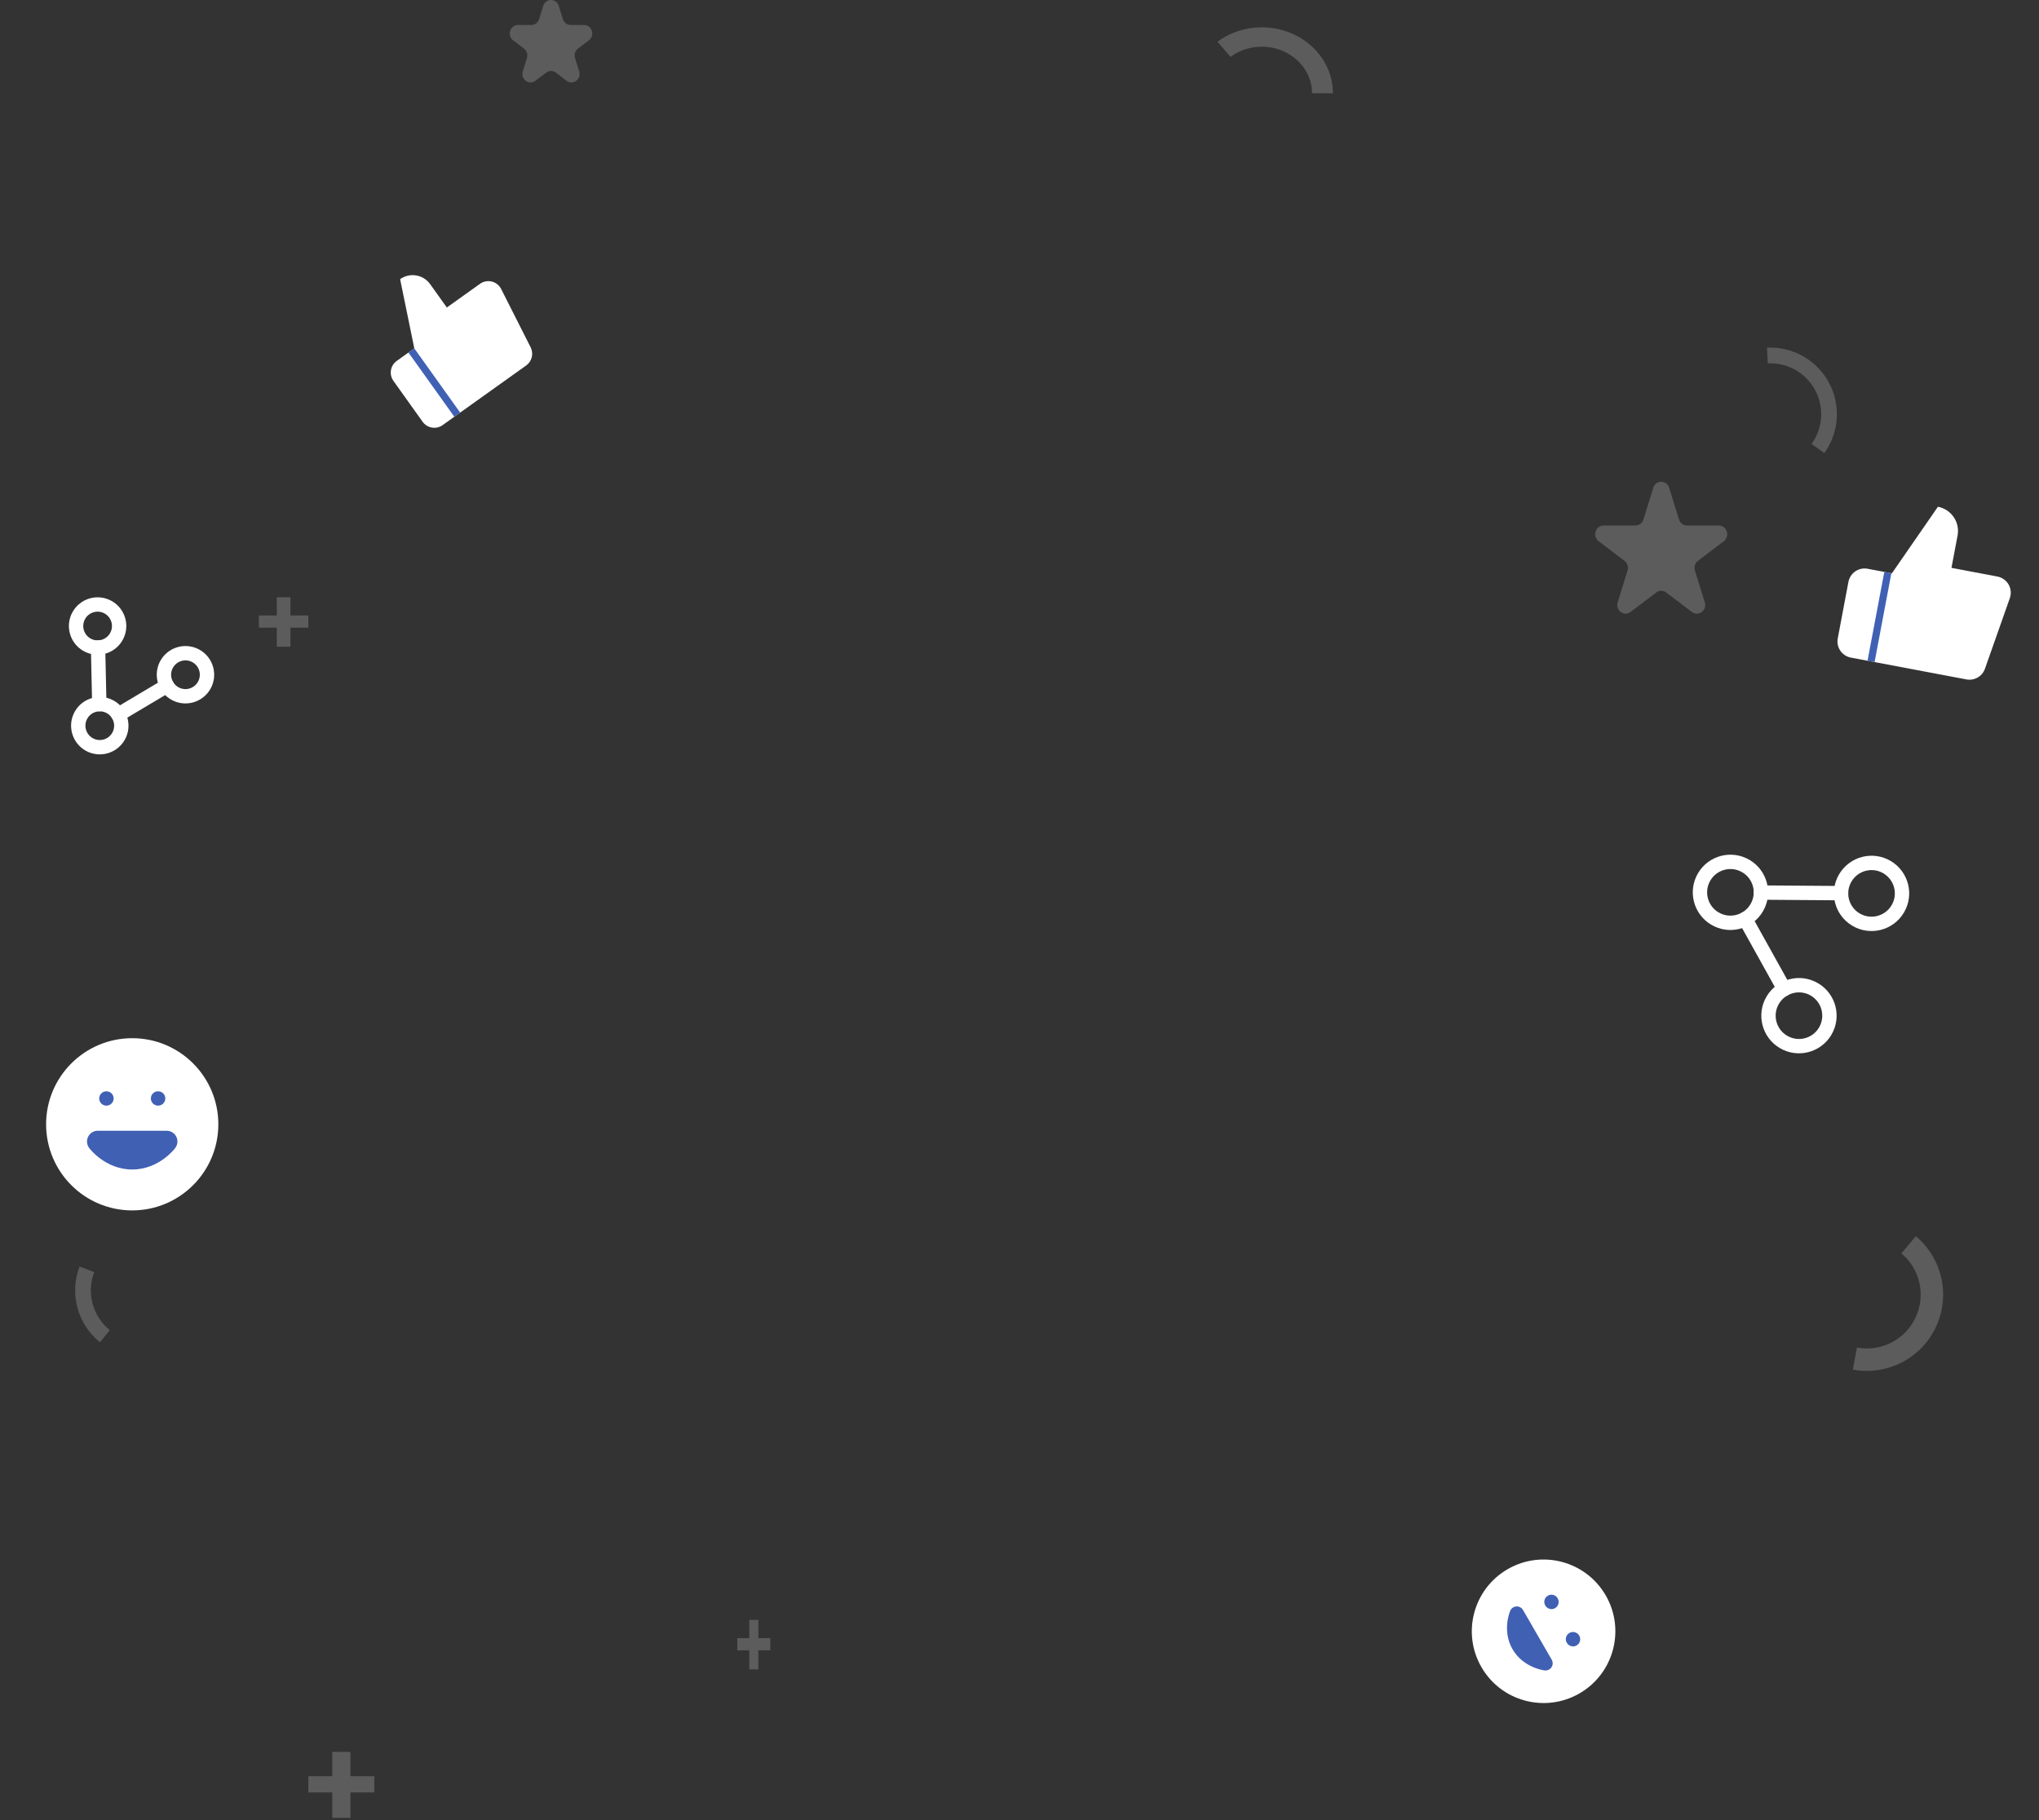 <svg width="112" height="100" viewBox="0 0 112 100" fill="none" xmlns="http://www.w3.org/2000/svg">
<rect x="0" y="0" width="112" height="100" fill="#333333" stroke="none"/>
<g opacity="0.2">
<path fill-rule="evenodd" clip-rule="evenodd" d="M70.507 2.819C70.039 2.61 69.517 2.528 69.001 2.582C68.486 2.636 67.997 2.824 67.591 3.125L66.874 2.291C67.449 1.866 68.142 1.599 68.873 1.523C69.603 1.446 70.343 1.563 71.005 1.859C71.668 2.155 72.227 2.618 72.619 3.196C73.01 3.774 73.218 4.443 73.218 5.125H72.069C72.069 4.643 71.922 4.171 71.646 3.763C71.37 3.356 70.975 3.028 70.507 2.819Z" fill="white"/>
<path fill-rule="evenodd" clip-rule="evenodd" d="M102 74.037C102.643 74.157 103.307 74.061 103.89 73.764C104.472 73.466 104.939 72.984 105.218 72.393C105.497 71.802 105.573 71.135 105.432 70.496C105.292 69.858 104.944 69.284 104.443 68.864L105.234 67.919C105.944 68.514 106.437 69.327 106.636 70.232C106.834 71.137 106.728 72.082 106.332 72.919C105.937 73.757 105.275 74.439 104.45 74.861C103.625 75.282 102.684 75.418 101.774 75.248L102 74.037Z" fill="white"/>
<path fill-rule="evenodd" clip-rule="evenodd" d="M99.696 21.421C99.445 20.958 99.068 20.576 98.609 20.318C98.15 20.06 97.627 19.937 97.102 19.963L97.059 19.102C97.747 19.068 98.431 19.229 99.031 19.566C99.632 19.904 100.125 20.404 100.454 21.009C100.783 21.614 100.934 22.3 100.891 22.987C100.847 23.674 100.611 24.335 100.208 24.894L99.508 24.39C99.816 23.963 99.997 23.458 100.03 22.933C100.063 22.407 99.948 21.883 99.696 21.421Z" fill="white"/>
<path fill-rule="evenodd" clip-rule="evenodd" d="M5.176 69.894C4.963 70.447 4.932 71.053 5.086 71.625C5.239 72.197 5.571 72.705 6.032 73.077L5.491 73.748C4.888 73.262 4.454 72.597 4.253 71.849C4.052 71.101 4.093 70.308 4.371 69.585L5.176 69.894Z" fill="white"/>
<path d="M29.84 0.322C29.974 -0.107 30.558 -0.107 30.692 0.322L30.919 1.052C30.979 1.244 31.151 1.374 31.346 1.374H32.082C32.516 1.374 32.697 1.952 32.346 2.217L31.75 2.668C31.593 2.787 31.527 2.997 31.587 3.189L31.814 3.919C31.949 4.348 31.476 4.706 31.125 4.44L30.529 3.989C30.372 3.871 30.159 3.871 30.002 3.989L29.406 4.44C29.055 4.706 28.583 4.348 28.717 3.919L28.944 3.189C29.004 2.997 28.939 2.787 28.782 2.668L28.186 2.217C27.834 1.952 28.015 1.374 28.449 1.374H29.186C29.38 1.374 29.552 1.244 29.612 1.052L29.84 0.322Z" fill="white"/>
<path d="M90.813 26.799C90.95 26.358 91.548 26.358 91.685 26.799L92.226 28.541C92.288 28.738 92.464 28.872 92.662 28.872H94.415C94.859 28.872 95.043 29.465 94.684 29.738L93.266 30.814C93.106 30.936 93.038 31.151 93.1 31.349L93.641 33.09C93.779 33.531 93.295 33.898 92.936 33.625L91.518 32.549C91.358 32.427 91.14 32.427 90.98 32.549L89.562 33.625C89.203 33.898 88.719 33.531 88.857 33.09L89.398 31.349C89.46 31.151 89.392 30.936 89.232 30.814L87.814 29.738C87.455 29.465 87.639 28.872 88.083 28.872H89.836C90.034 28.872 90.21 28.738 90.272 28.541L90.813 26.799Z" fill="white"/>
<path d="M15.953 33.815H16.936V34.485H15.953V35.531H15.204V34.485H14.218V33.815H15.204V32.812H15.953V33.815Z" fill="white"/>
<path d="M41.656 90.003H42.312V90.672H41.656V91.719H41.157V90.672H40.499V90.003H41.157V89H41.656V90.003Z" fill="white"/>
<path d="M19.25 97.587H20.561V98.48H19.25V99.875H18.251V98.48H16.936V97.587H18.251V96.25H19.25V97.587Z" fill="white"/>
</g>
<path fill-rule="evenodd" clip-rule="evenodd" d="M103.454 47.983C102.847 47.623 102.061 47.823 101.701 48.431C101.34 49.039 101.54 49.824 102.148 50.185C102.756 50.545 103.541 50.345 103.902 49.737C104.263 49.129 104.062 48.344 103.454 47.983ZM101.023 48.029C101.606 47.046 102.874 46.722 103.857 47.305C104.839 47.888 105.163 49.157 104.58 50.139C103.997 51.122 102.728 51.446 101.746 50.863C100.764 50.28 100.44 49.011 101.023 48.029Z" fill="white"/>
<path fill-rule="evenodd" clip-rule="evenodd" d="M95.704 47.926C95.096 47.565 94.311 47.765 93.95 48.373C93.589 48.981 93.79 49.766 94.397 50.127C95.005 50.488 95.79 50.287 96.151 49.679C96.512 49.072 96.311 48.286 95.704 47.926ZM93.272 47.971C93.855 46.989 95.124 46.665 96.106 47.248C97.088 47.831 97.412 49.099 96.829 50.082C96.246 51.064 94.977 51.388 93.995 50.805C93.013 50.222 92.689 48.953 93.272 47.971Z" fill="white"/>
<path fill-rule="evenodd" clip-rule="evenodd" d="M99.468 54.702C98.86 54.341 98.075 54.542 97.714 55.15C97.354 55.758 97.554 56.543 98.162 56.903C98.77 57.264 99.555 57.064 99.916 56.456C100.276 55.848 100.076 55.063 99.468 54.702ZM97.036 54.747C97.619 53.765 98.888 53.441 99.87 54.024C100.853 54.607 101.177 55.876 100.594 56.858C100.011 57.84 98.742 58.164 97.76 57.581C96.777 56.998 96.454 55.73 97.036 54.747Z" fill="white"/>
<path fill-rule="evenodd" clip-rule="evenodd" d="M95.671 50.144C95.861 50.038 96.101 50.107 96.207 50.297L98.351 54.151C98.457 54.342 98.389 54.582 98.198 54.688C98.008 54.793 97.768 54.725 97.662 54.535L95.518 50.68C95.412 50.49 95.481 50.25 95.671 50.144Z" fill="white"/>
<path fill-rule="evenodd" clip-rule="evenodd" d="M101.523 49.074C101.521 49.292 101.343 49.467 101.125 49.465L96.719 49.433C96.502 49.432 96.327 49.254 96.328 49.036C96.33 48.818 96.508 48.643 96.725 48.645L101.131 48.677C101.349 48.678 101.524 48.856 101.523 49.074Z" fill="white"/>
<path fill-rule="evenodd" clip-rule="evenodd" d="M4.672 34.012C4.461 34.393 4.598 34.873 4.979 35.084C5.36 35.295 5.84 35.157 6.051 34.777C6.262 34.396 6.124 33.916 5.744 33.705C5.363 33.494 4.883 33.631 4.672 34.012ZM4.597 35.773C3.835 35.351 3.56 34.391 3.982 33.63C4.405 32.868 5.364 32.593 6.126 33.015C6.888 33.438 7.163 34.397 6.74 35.159C6.318 35.92 5.358 36.196 4.597 35.773Z" fill="white"/>
<path fill-rule="evenodd" clip-rule="evenodd" d="M4.791 39.488C4.58 39.868 4.718 40.348 5.099 40.559C5.48 40.77 5.959 40.633 6.171 40.252C6.382 39.871 6.244 39.392 5.863 39.18C5.482 38.969 5.003 39.107 4.791 39.488ZM4.716 41.249C3.955 40.827 3.68 39.867 4.102 39.105C4.524 38.344 5.484 38.069 6.246 38.491C7.007 38.913 7.282 39.873 6.86 40.634C6.438 41.396 5.478 41.671 4.716 41.249Z" fill="white"/>
<path fill-rule="evenodd" clip-rule="evenodd" d="M9.498 36.689C9.287 37.07 9.424 37.549 9.805 37.761C10.186 37.972 10.666 37.834 10.877 37.453C11.088 37.072 10.951 36.593 10.57 36.382C10.189 36.17 9.709 36.308 9.498 36.689ZM9.423 38.45C8.661 38.028 8.386 37.068 8.808 36.306C9.231 35.545 10.19 35.27 10.952 35.692C11.714 36.114 11.989 37.074 11.567 37.836C11.144 38.597 10.185 38.872 9.423 38.45Z" fill="white"/>
<path fill-rule="evenodd" clip-rule="evenodd" d="M6.157 39.466C6.046 39.279 6.107 39.037 6.294 38.926L8.972 37.332C9.159 37.22 9.401 37.282 9.512 37.469C9.624 37.656 9.562 37.898 9.375 38.009L6.698 39.603C6.511 39.714 6.269 39.653 6.157 39.466Z" fill="white"/>
<path fill-rule="evenodd" clip-rule="evenodd" d="M5.378 35.182C5.595 35.177 5.776 35.35 5.78 35.567L5.849 38.679C5.854 38.897 5.681 39.077 5.464 39.082C5.246 39.087 5.066 38.914 5.061 38.697L4.992 35.585C4.987 35.367 5.16 35.187 5.378 35.182Z" fill="white"/>
<path d="M7.263 66.501C9.875 66.501 11.993 64.383 11.993 61.77C11.993 59.158 9.875 57.04 7.263 57.04C4.65 57.04 2.532 59.158 2.532 61.77C2.532 64.383 4.65 66.501 7.263 66.501Z" fill="white"/>
<path d="M5.37 62.717C5.37 62.717 6.08 63.663 7.262 63.663C8.445 63.663 9.154 62.717 9.154 62.717" fill="white"/>
<path fill-rule="evenodd" clip-rule="evenodd" d="M4.842 62.452C4.942 62.252 5.147 62.125 5.371 62.125H9.155C9.379 62.125 9.584 62.252 9.684 62.452C9.784 62.652 9.762 62.892 9.628 63.071L9.155 62.716C9.628 63.071 9.628 63.071 9.628 63.072L9.627 63.072L9.627 63.073L9.625 63.075L9.621 63.08C9.618 63.084 9.615 63.088 9.61 63.094C9.601 63.105 9.59 63.12 9.575 63.137C9.546 63.172 9.505 63.219 9.452 63.273C9.348 63.382 9.197 63.525 9 63.667C8.61 63.952 8.017 64.254 7.263 64.254C6.509 64.254 5.916 63.952 5.525 63.667C5.329 63.525 5.177 63.382 5.073 63.273C5.021 63.219 4.98 63.172 4.95 63.137C4.936 63.12 4.924 63.105 4.915 63.094C4.911 63.088 4.907 63.084 4.904 63.08L4.9 63.075L4.899 63.073L4.898 63.072L4.898 63.072C4.898 63.071 4.898 63.071 5.371 62.716L4.898 63.071C4.763 62.892 4.742 62.652 4.842 62.452Z" fill="#4060B4"/>
<path fill-rule="evenodd" clip-rule="evenodd" d="M5.449 60.351C5.449 60.133 5.626 59.957 5.843 59.957H5.848C6.066 59.957 6.242 60.133 6.242 60.351C6.242 60.569 6.066 60.745 5.848 60.745H5.843C5.626 60.745 5.449 60.569 5.449 60.351Z" fill="#4060B4"/>
<path fill-rule="evenodd" clip-rule="evenodd" d="M8.287 60.351C8.287 60.133 8.464 59.957 8.681 59.957H8.686C8.904 59.957 9.08 60.133 9.08 60.351C9.08 60.569 8.904 60.745 8.686 60.745H8.681C8.464 60.745 8.287 60.569 8.287 60.351Z" fill="#4060B4"/>
<path d="M81.374 91.596C82.462 93.481 84.873 94.127 86.759 93.039C88.644 91.95 89.29 89.54 88.201 87.654C87.113 85.769 84.702 85.123 82.817 86.211C80.931 87.3 80.285 89.711 81.374 91.596Z" fill="white"/>
<path d="M83.317 88.653C83.317 88.653 82.93 89.56 83.423 90.413C83.916 91.266 84.894 91.384 84.894 91.384" fill="white"/>
<path fill-rule="evenodd" clip-rule="evenodd" d="M83.293 88.26C83.442 88.251 83.583 88.327 83.658 88.457L85.235 91.188C85.309 91.317 85.305 91.477 85.222 91.602C85.14 91.727 84.995 91.794 84.846 91.776L84.894 91.385C84.846 91.776 84.846 91.776 84.846 91.776L84.846 91.776L84.845 91.776L84.843 91.776L84.838 91.775L84.825 91.773C84.814 91.772 84.8 91.769 84.782 91.766C84.746 91.76 84.698 91.75 84.639 91.736C84.522 91.707 84.361 91.659 84.183 91.579C83.827 91.421 83.382 91.131 83.081 90.611C82.78 90.09 82.752 89.559 82.793 89.172C82.813 88.978 82.852 88.815 82.885 88.699C82.902 88.64 82.918 88.593 82.93 88.559C82.937 88.543 82.942 88.529 82.946 88.519L82.951 88.506L82.953 88.502L82.954 88.5L82.954 88.499L82.954 88.499C82.954 88.499 82.954 88.499 83.317 88.654L82.954 88.499C83.013 88.362 83.144 88.269 83.293 88.26Z" fill="#4060B4"/>
<path fill-rule="evenodd" clip-rule="evenodd" d="M85.023 87.668C85.211 87.559 85.453 87.624 85.561 87.812L85.563 87.816C85.672 88.004 85.608 88.245 85.419 88.354C85.231 88.463 84.989 88.398 84.881 88.21L84.879 88.206C84.77 88.018 84.834 87.777 85.023 87.668Z" fill="#4060B4"/>
<path fill-rule="evenodd" clip-rule="evenodd" d="M86.206 89.717C86.394 89.608 86.635 89.672 86.744 89.861L86.746 89.864C86.855 90.053 86.79 90.294 86.602 90.403C86.413 90.512 86.172 90.447 86.063 90.258L86.061 90.255C85.952 90.067 86.017 89.826 86.206 89.717Z" fill="#4060B4"/>
<path d="M24.544 16.895L23.628 15.612C23.445 15.357 23.169 15.184 22.86 15.133C22.55 15.081 22.233 15.154 21.978 15.337L22.757 19.14L25.276 22.669L28.895 20.085C29.051 19.976 29.163 19.815 29.209 19.63C29.255 19.446 29.233 19.251 29.147 19.081L27.528 15.878C27.477 15.776 27.403 15.687 27.314 15.616C27.224 15.545 27.12 15.495 27.009 15.468C26.898 15.441 26.782 15.439 26.67 15.462C26.558 15.484 26.452 15.531 26.36 15.598L24.544 16.895ZM25.276 22.669L24.314 23.356C24.144 23.478 23.933 23.527 23.726 23.492C23.52 23.458 23.336 23.343 23.214 23.173L21.611 20.927C21.489 20.757 21.44 20.546 21.475 20.339C21.509 20.133 21.624 19.949 21.794 19.828L22.757 19.14" fill="white"/>
<path fill-rule="evenodd" clip-rule="evenodd" d="M24.956 22.898L22.436 19.369L22.757 19.14L25.277 22.669L24.956 22.898Z" fill="#4060B4"/>
<path d="M107.192 31.199L107.527 29.424C107.594 29.072 107.518 28.706 107.315 28.41C107.113 28.113 106.801 27.909 106.448 27.842L103.919 31.5L102.997 36.381L108.002 37.326C108.216 37.369 108.438 37.333 108.627 37.226C108.816 37.118 108.96 36.945 109.032 36.74L110.398 32.862C110.442 32.738 110.458 32.607 110.445 32.476C110.433 32.346 110.392 32.22 110.326 32.107C110.26 31.994 110.17 31.897 110.062 31.822C109.955 31.747 109.833 31.697 109.704 31.674L107.192 31.199ZM102.997 36.381L101.666 36.13C101.43 36.085 101.222 35.949 101.087 35.751C100.952 35.554 100.901 35.31 100.946 35.075L101.532 31.969C101.577 31.733 101.713 31.525 101.911 31.39C102.109 31.255 102.352 31.204 102.587 31.249L103.919 31.5" fill="white"/>
<path fill-rule="evenodd" clip-rule="evenodd" d="M102.581 36.303L103.503 31.422L103.89 31.495L102.969 36.376L102.581 36.303Z" fill="#4060B4"/>
</svg>
